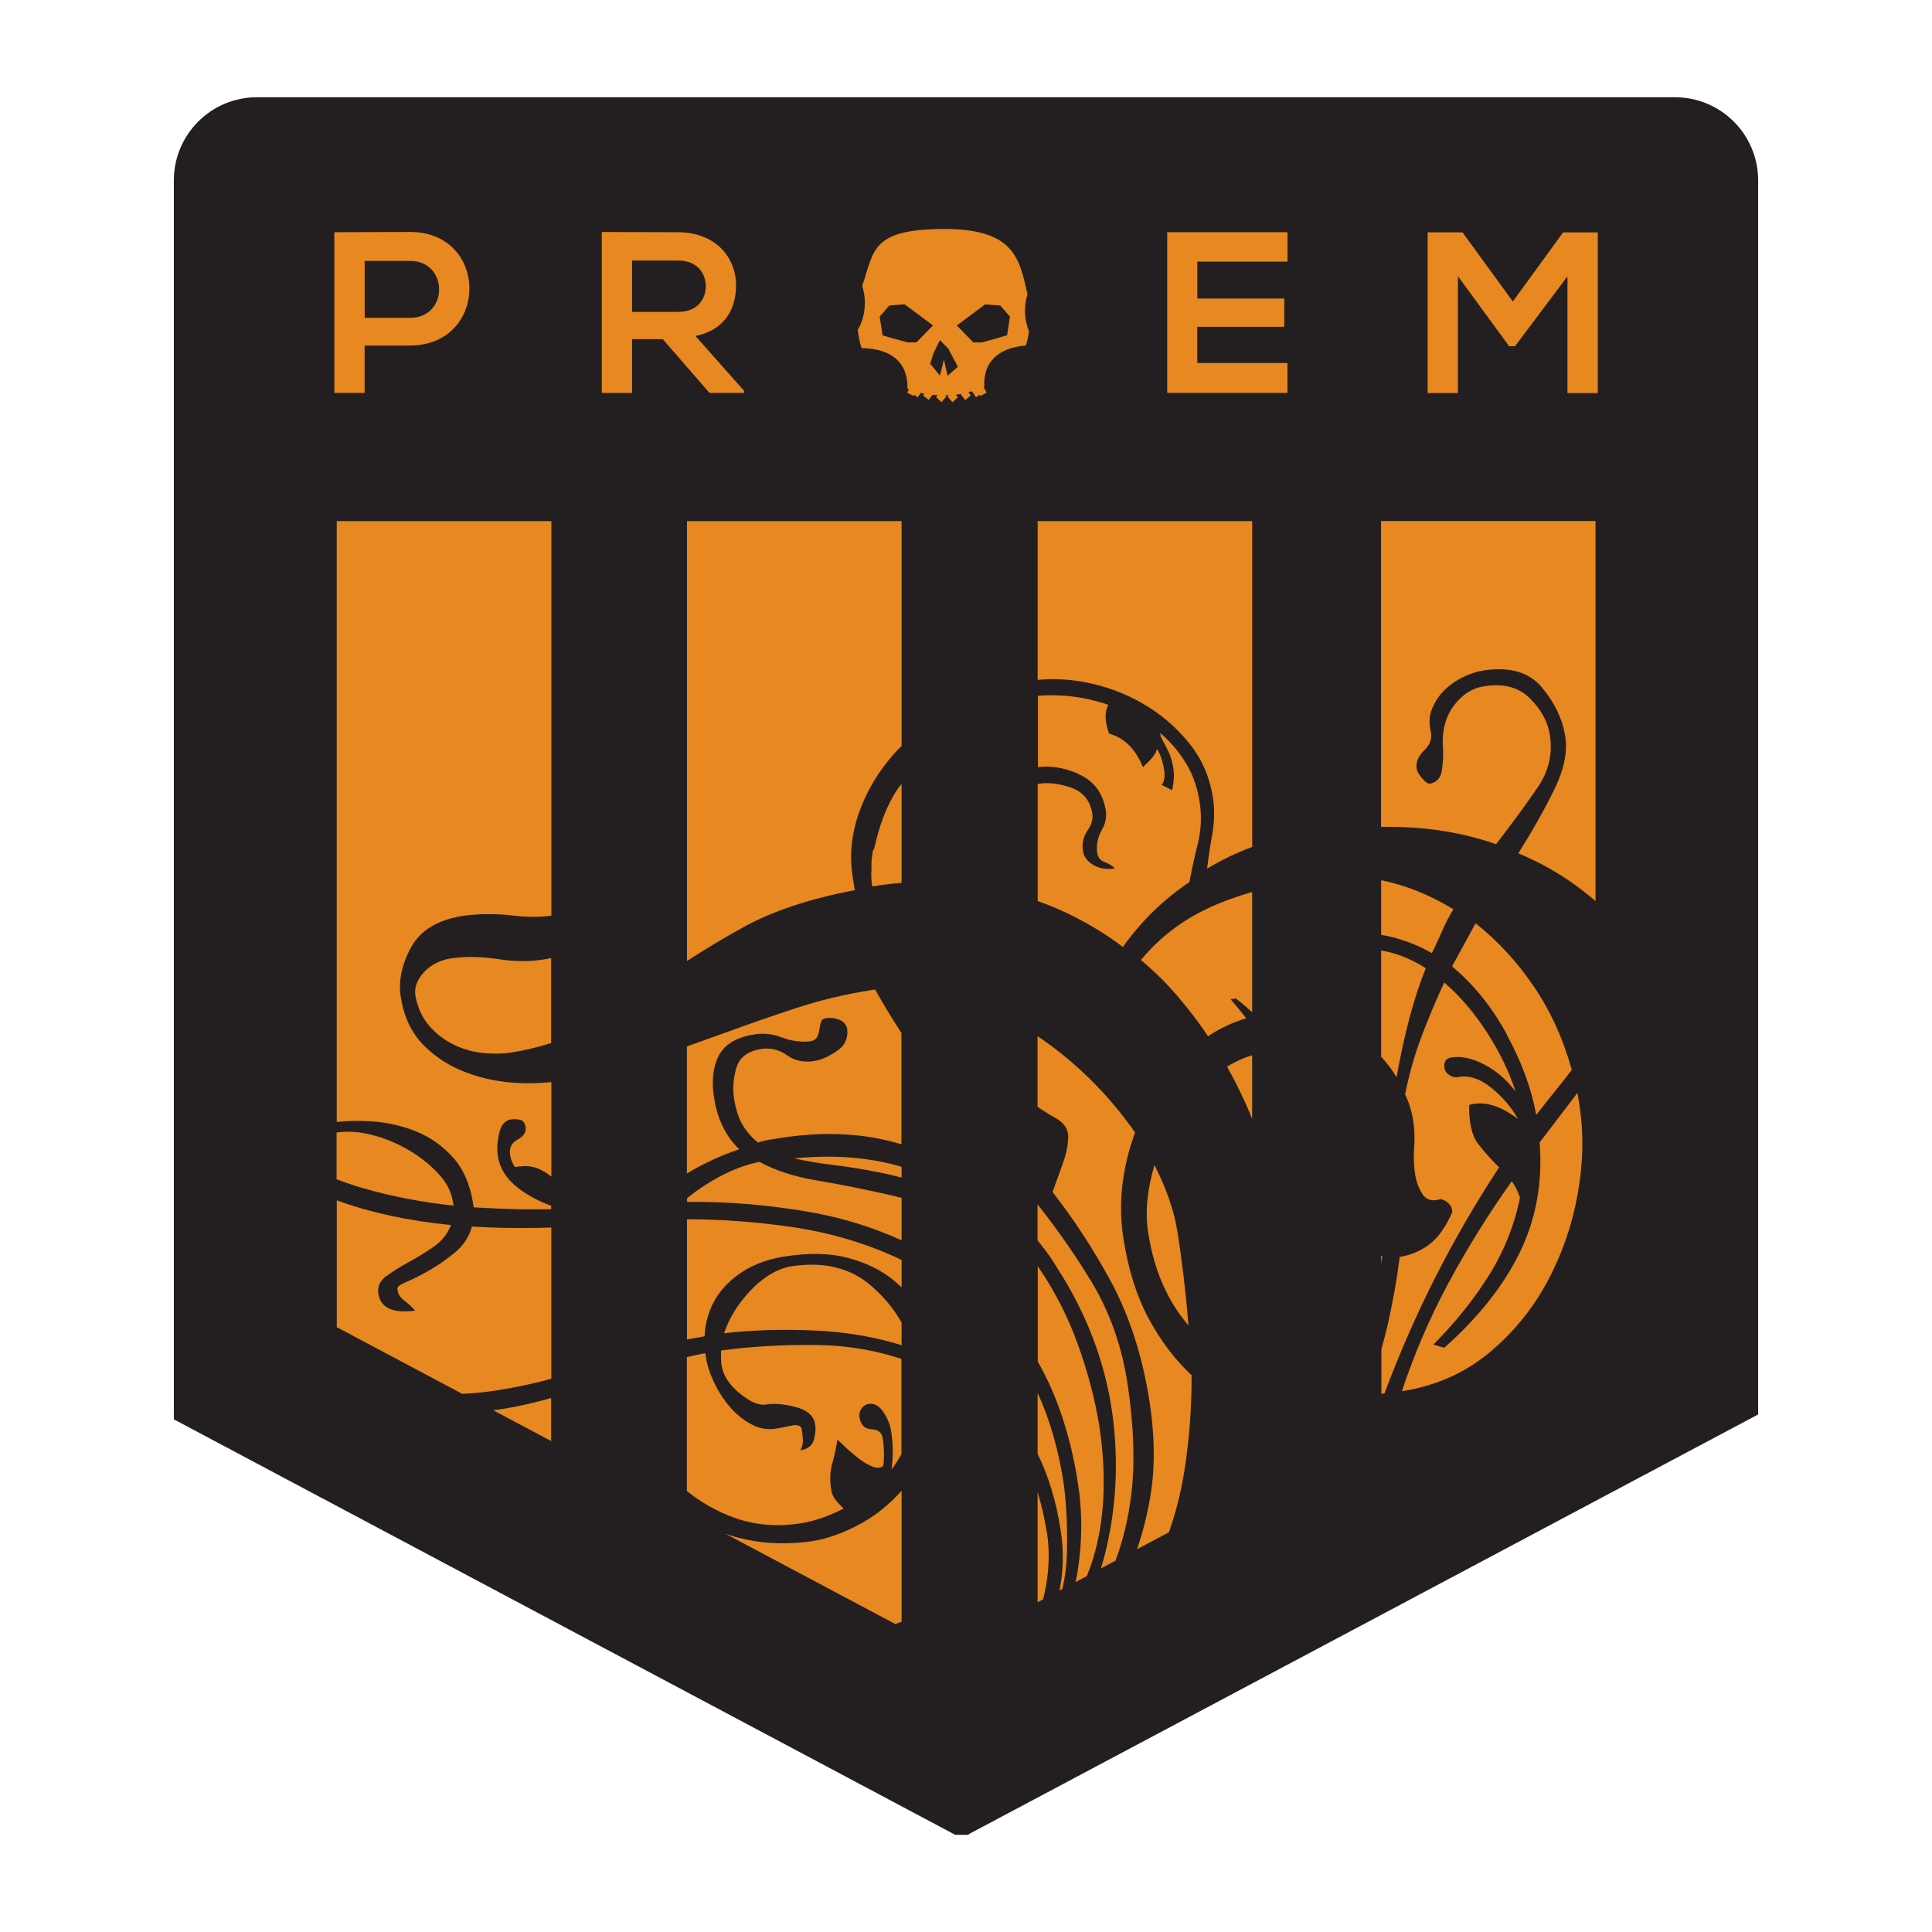 <?xml version="1.0" encoding="utf-8"?>
<!-- Generator: Adobe Illustrator 15.1.0, SVG Export Plug-In . SVG Version: 6.00 Build 0)  -->
<!DOCTYPE svg PUBLIC "-//W3C//DTD SVG 1.1//EN" "http://www.w3.org/Graphics/SVG/1.1/DTD/svg11.dtd">
<svg version="1.1" id="Layer_1" xmlns="http://www.w3.org/2000/svg" xmlns:xlink="http://www.w3.org/1999/xlink" x="0px" y="0px"
	 width="252px" height="252px" viewBox="0 0 252 252" enable-background="new 0 0 252 252" xml:space="preserve">
<path fill="#231F20" d="M126.338,239.25l102.986-54.757V23.53c0-5.99-4.858-10.847-10.848-10.847H33.523
	c-5.99,0-10.848,4.857-10.848,10.848v161.6l101.927,54.196h1.77l-0.034-0.065V239.25z"/>
<path fill="#E78820" d="M47.56,45.08v6.167h-3.95v-20.96c3.26,0,6.614-0.032,9.878-0.032c10.304,0,10.332,14.73,0,14.82h-5.92
	L47.56,45.08L47.56,45.08z M47.56,41.457h5.93c5.06,0,5.034-7.426,0-7.426h-5.922v7.43H47.56V41.457z M97.055,51.244h-4.52
	l-6.08-7.003h-4.01v7.01h-3.95V30.26c3.32,0,6.644,0.03,9.967,0.03c4.94,0.03,7.544,3.322,7.544,6.945
	c0,2.874-1.318,5.778-5.298,6.588l6.346,7.153L97.055,51.244L97.055,51.244z M82.447,33.974v6.707h6.016
	c2.516,0,3.594-1.67,3.594-3.35c0-1.68-1.11-3.35-3.594-3.35h-6.016V33.974z M167.934,51.244h-15.689V30.29h15.689v3.834H156.17
	v4.818h11.344v3.68h-11.35v4.728h11.766v3.893L167.934,51.244L167.934,51.244z M204.434,36.069l-6.822,9.09h-0.771l-6.673-9.13
	v15.24h-3.953V30.31h4.551l6.56,9.015l6.557-9.01h4.521v20.96h-3.955V36.07L204.434,36.069z M134.029,38.389
	c-1.07-4.57-1.61-8.52-10.85-8.52c-9.61,0-9.15,2.86-10.72,7.43c0.61,1.872,0.42,4.043-0.58,5.73c0.1,0.81,0.25,1.614,0.5,2.38
	c4.11,0.047,6.1,2.09,5.98,5.3c0.06,0.024,0.13,0.044,0.21,0.07l-0.24,0.423l0.806,0.452l0.09-0.164l0.49,0.334l0.377-0.58
	c0.153,0.037,0.31,0.082,0.47,0.11L120.4,51.57l0.73,0.6l0.5-0.67c0.218,0.024,0.444,0.034,0.67,0.046l-0.21,0.236l0.698,0.67
	l0.654-0.75l-0.14-0.137c0.163,0,0.312-0.02,0.468-0.023l-0.18,0.177l0.657,0.753l0.693-0.678l-0.27-0.308
	c0.21-0.027,0.415-0.07,0.623-0.1l0.596,0.8l0.732-0.607l-0.308-0.41c0.162-0.044,0.32-0.09,0.478-0.14l0.51,0.797l0.49-0.336
	l0.09,0.166l0.811-0.45l-0.405-0.73c0.032-0.01,0.069-0.02,0.103-0.037c-0.164-3.1,1.65-5.055,5.432-5.38
	c0.175-0.605,0.307-1.223,0.396-1.844c-0.627-1.51-0.694-3.265-0.2-4.83v0.007v-0.02L134.029,38.389z M116.509,44.149l-1.39-0.41
	l-0.38-2.44l1.26-1.45l1.99-0.157l3.704,2.754l-2.16,2.216h-1.12l-1.89-0.515h-0.018L116.509,44.149z M123.6,49l-0.48-2.08
	L122.605,49l-1.275-1.553l0.445-1.4l0.822-1.69l1.093,1.12l1.248,2.362L123.62,49v0.01l-0.017-0.006L123.6,49z M131.355,43.73
	l-1.393,0.414l-1.89,0.524h-1.11l-2.16-2.215L128.5,39.7l1.98,0.155l1.256,1.445l-0.379,2.44l0.01-0.01l-0.01,0.002L131.355,43.73z"
	/>
<g>
	<path fill="#E78820" d="M195.521,152.256c-0.978-0.958-1.881-1.974-2.709-3.043c-0.83-1.066-1.223-2.764-1.181-5.09
		c1.894-0.557,4.011,0.052,6.351,1.822c-0.814-1.5-1.979-2.856-3.488-4.077c-1.516-1.218-2.986-1.67-4.424-1.356
		c-0.309,0.055-0.659-0.039-1.029-0.283c-0.37-0.239-0.57-0.529-0.63-0.869c-0.13-0.84,0.17-1.311,0.89-1.43
		c1.29-0.211,2.721,0.1,4.297,0.92c1.573,0.819,2.938,1.996,4.086,3.524c-0.813-2.53-2.041-5.08-3.689-7.647
		c-1.645-2.567-3.516-4.765-5.613-6.57c-1.05,2.222-2.033,4.572-2.963,7.029c-0.92,2.461-1.637,4.98-2.143,7.551
		c0.256,0.56,0.474,1.102,0.636,1.635c0.17,0.529,0.308,1.13,0.416,1.8c0.174,1.082,0.218,2.261,0.127,3.515
		c-0.091,1.256-0.044,2.431,0.13,3.517c0.143,0.923,0.466,1.771,0.956,2.55c0.495,0.778,1.292,0.994,2.394,0.646
		c0.95,0.279,1.45,0.84,1.5,1.689c-0.85,1.934-1.836,3.337-2.977,4.204c-1.141,0.87-2.434,1.417-3.885,1.646
		c-0.405,3.158-0.949,6.201-1.639,9.144c-0.23,0.983-0.5,1.96-0.754,2.94v5.774c0.135-0.014,0.271-0.021,0.4-0.037
		c3.877-10.395,8.87-20.239,14.98-29.54l-0.024,0.021L195.521,152.256z M195.145,110.106c2.188-2.836,4-5.312,5.438-7.43
		c1.438-2.115,1.962-4.386,1.571-6.815c-0.277-1.75-1.155-3.35-2.619-4.79c-1.465-1.442-3.453-1.96-5.939-1.56
		c-1.609,0.254-2.957,1.13-4.041,2.63c-1.08,1.5-1.523,3.39-1.326,5.678c0.037,0.76-0.01,1.627-0.146,2.595
		c-0.134,0.967-0.597,1.554-1.388,1.763c-0.311,0.136-0.692-0.062-1.147-0.593c-0.455-0.53-0.71-0.96-0.765-1.295
		c-0.133-0.837,0.189-1.64,0.979-2.41s1.069-1.604,0.85-2.512c-0.254-1.073-0.19-2.072,0.209-2.99
		c0.391-0.92,0.923-1.715,1.601-2.378c0.681-0.665,1.472-1.22,2.396-1.67c0.916-0.446,1.779-0.73,2.586-0.86
		c3.455-0.553,6.022,0.18,7.703,2.183c1.681,2.007,2.694,4.14,3.055,6.4c0.316,2.007-0.146,4.29-1.389,6.848
		c-1.25,2.56-2.823,5.36-4.729,8.41c3.67,1.51,7.021,3.59,10.069,6.22V67.96h-27.979v39.896c0.902-0.008,1.81-0.007,2.71,0.022
		c4.27,0.135,8.364,0.875,12.29,2.224l0.021,0.003L195.145,110.106z M196.551,134.979c1.93,3.554,3.211,7.039,3.83,10.457
		c0.75-0.978,1.52-1.961,2.32-2.942c0.79-0.983,1.564-1.966,2.316-2.944c-1.146-4.109-2.819-7.77-5.017-10.98
		c-2.2-3.209-4.714-5.919-7.538-8.139l-1.529,2.81l-1.533,2.81c2.85,2.381,5.24,5.346,7.16,8.9v0.02L196.551,134.979z
		 M185.961,126.281c-1.96-1.24-3.9-2-5.811-2.3v13.839c0.74,0.815,1.418,1.701,2.011,2.681c1-5.647,2.271-10.385,3.807-14.21
		L185.961,126.281z M200.82,148.971c0.408,5.17-0.439,9.94-2.551,14.311c-2.11,4.369-5.408,8.539-9.891,12.517l-1.426-0.416
		c2.847-2.847,5.26-5.85,7.23-8.993c1.979-3.148,3.336-6.537,4.078-10.171c-0.308-0.897-0.671-1.61-1.074-2.14
		c-3.026,4.263-5.775,8.665-8.225,13.212c-2.449,4.556-4.484,9.272-6.105,14.164l0.605-0.09c4.17-0.75,7.805-2.423,10.896-5.017
		c3.09-2.597,5.596-5.68,7.502-9.24c1.906-3.565,3.224-7.379,3.939-11.439c0.721-4.061,0.782-7.93,0.2-11.611l-0.239-1.511
		l-2.461,3.224c-0.816,1.078-1.64,2.15-2.457,3.227l-0.014-0.02L200.82,148.971z M180.15,163.751v1.13
		c0.049-0.35,0.105-0.699,0.147-1.052c-0.053-0.021-0.096-0.054-0.146-0.077L180.15,163.751z M181.486,122.206
		c1.889,0.47,3.65,1.177,5.285,2.116c0.496-1.022,0.957-2.02,1.381-2.986c0.42-0.97,0.896-1.88,1.42-2.738
		c-3.086-1.88-6.23-3.14-9.42-3.79v7.135c0.447,0.067,0.89,0.15,1.334,0.26V122.206z M141.561,88.996
		c2.619,0.485,5.1,1.4,7.439,2.74c2.343,1.344,4.38,3.08,6.109,5.204c1.732,2.13,2.791,4.663,3.17,7.603
		c0.145,1.44,0.091,2.883-0.172,4.34c-0.262,1.458-0.479,2.93-0.659,4.416c1.87-1.13,3.831-2.07,5.887-2.827v-42.5h-27.989v20.71
		c1.949-0.188,4.02-0.1,6.219,0.307h-0.01L141.561,88.996z M163.324,145.934v-8.298c-1.15,0.362-2.246,0.851-3.27,1.495
		c1.27,2.27,2.355,4.528,3.27,6.807v-0.006V145.934z M157.523,118.493c-3.453,1.626-6.354,3.868-8.705,6.73
		c1.714,1.427,3.301,3,4.771,4.708c1.46,1.709,2.793,3.449,3.979,5.223c1.57-1.03,3.23-1.807,4.988-2.34
		c-0.295-0.381-0.613-0.771-0.951-1.185c-0.34-0.418-0.705-0.84-1.088-1.284l0.687-0.109c0.446,0.343,0.897,0.723,1.354,1.109
		c0.275,0.234,0.516,0.461,0.766,0.688v-15.69c-2.174,0.633-4.11,1.347-5.801,2.143V118.493z M153.55,160.5
		c-0.413-2.59-1.399-5.438-2.963-8.534c-0.97,3.243-1.239,6.204-0.815,8.88c0.399,2.51,1.047,4.771,1.939,6.771
		c0.895,2.004,2,3.758,3.311,5.26c-0.172-2.112-0.381-4.202-0.623-6.271c-0.25-2.06-0.525-4.096-0.846-6.104L153.55,160.5z
		 M136.54,199.883c-0.3-1.89-0.705-3.64-1.203-5.27v14.376l0.7-0.37c0.046-0.176,0.1-0.334,0.145-0.51
		c0.66-2.891,0.776-5.633,0.37-8.23L136.54,199.883L136.54,199.883z M138.8,193.859c-0.68-4.598-1.835-8.654-3.463-12.17v7.953
		c1.397,2.801,2.396,6.073,2.993,9.824c0.355,2.26,0.395,4.44,0.109,6.545c-0.072,0.49-0.154,0.971-0.244,1.45l0.369-0.2
		c0.346-1.437,0.543-2.92,0.59-4.46c0.099-3.274-0.027-6.257-0.369-8.95h0.015V193.859z"/>
	<path fill="#E78820" d="M140.564,100.918c2.074,0.872,3.299,2.477,3.67,4.82c0.136,0.838-0.041,1.68-0.524,2.528
		c-0.483,0.85-0.694,1.742-0.628,2.674c0.04,0.766,0.344,1.255,0.914,1.462c0.57,0.21,1.047,0.5,1.436,0.866
		c-1.091,0.17-2.031,0.026-2.82-0.443c-0.782-0.47-1.243-1.076-1.36-1.827c-0.149-0.994,0.056-1.898,0.624-2.71
		c0.57-0.815,0.75-1.628,0.54-2.45c-0.324-1.565-1.254-2.605-2.782-3.128c-1.527-0.52-2.93-0.678-4.22-0.47
		c-0.021,0.003-0.037,0.01-0.063,0.018v15.268c1.041,0.374,2.061,0.772,3.055,1.224c2.937,1.334,5.621,2.923,8.054,4.764
		c2.43-3.39,5.323-6.21,8.678-8.46c0.32-1.677,0.671-3.324,1.078-4.933c0.41-1.6,0.521-3.25,0.337-4.94
		c-0.253-2.1-0.85-3.94-1.779-5.5c-0.936-1.563-2.088-2.923-3.446-4.08l0.079,0.5c0.347,0.63,0.676,1.265,0.98,1.9
		c0.309,0.64,0.53,1.375,0.66,2.21c0.13,0.837,0.08,1.79-0.165,2.858l-1.349-0.687c0.344-0.48,0.441-1.14,0.311-1.98
		c-0.08-0.505-0.199-0.994-0.354-1.473c-0.16-0.48-0.351-0.888-0.563-1.22c-0.173,0.485-0.435,0.914-0.786,1.29
		c-0.354,0.38-0.705,0.73-1.066,1.066c-0.949-2.364-2.424-3.824-4.403-4.375c-0.58-1.554-0.61-2.805-0.101-3.76
		c-3.045-1.03-6.109-1.42-9.189-1.18v9.31c1.609-0.215,3.357,0.06,5.23,0.844l-0.03,0.025L140.564,100.918z M140.484,192.814
		c0.717,4.002,0.731,8.117,0.039,12.348c-0.063,0.4-0.151,0.797-0.232,1.188l1.47-0.768c0.31-0.77,0.591-1.546,0.83-2.342
		c1.49-4.907,1.771-10.594,0.828-17.051c-0.569-3.596-1.521-7.22-2.84-10.867c-1.32-3.65-3.056-7.022-5.187-10.114
		c-0.011-0.01-0.022-0.021-0.031-0.022v12.42c2.416,4.199,4.141,9.267,5.15,15.227l-0.02-0.018H140.484z M155.417,179.366
		c-2.125-1.978-3.974-4.405-5.543-7.287c-1.572-2.89-2.685-6.38-3.332-10.479c-0.717-4.521-0.213-9.148,1.508-13.881
		c-1.713-2.47-3.69-4.818-5.937-7.029c-2.117-2.08-4.381-3.92-6.78-5.541v9.211c0.69,0.481,1.435,0.959,2.271,1.422
		c1.082,0.6,1.66,1.365,1.724,2.298c0.012,1.114-0.212,2.31-0.667,3.583c-0.46,1.273-0.917,2.54-1.374,3.814
		c2.796,3.59,5.297,7.414,7.51,11.479s3.81,8.68,4.795,13.84c1.011,5.325,1.17,10.09,0.47,14.272c-0.41,2.507-1.01,4.83-1.75,6.998
		l4.15-2.199c0.91-2.585,1.57-5.206,2-7.874c0.66-4.14,0.98-8.353,0.96-12.638v0.012L155.417,179.366z"/>
	<path fill="#E78820" d="M147.115,180.818c-0.715-5.034-2.305-9.586-4.764-13.652c-2.066-3.422-4.416-6.777-7.02-10.083v4.7
		c0.587,0.724,1.156,1.465,1.697,2.232l0.66,1.049c4.025,6.138,6.5,12.646,7.431,19.533c0.808,6.131,0.481,12.15-0.974,18.045
		c-0.164,0.649-0.35,1.293-0.545,1.934l1.899-1.012c1-2.668,1.71-5.615,2.09-8.877c0.457-3.888,0.3-8.522-0.47-13.891v0.02
		L147.115,180.818z M117.075,102.925c-1.338,1.97-2.362,4.604-3.078,7.89l-0.122,0.02c-0.176,0.972-0.246,1.84-0.205,2.607
		c-0.03,0.352-0.036,0.696-0.02,1.04c0.012,0.342,0.05,0.722,0.117,1.138l0.242-0.036c1.2-0.19,2.4-0.335,3.59-0.434v-12.9
		c-0.19,0.216-0.36,0.452-0.53,0.687v-0.012H117.075z M112.293,198.723c-2.158,1.201-4.323,1.977-6.495,2.322
		c-3.632,0.493-7.05,0.268-10.25-0.684c-0.323-0.09-0.628-0.211-0.944-0.32l22.19,11.8c0.26-0.11,0.528-0.22,0.806-0.31v-17.09
		c-1.546,1.74-3.31,3.18-5.307,4.289v-0.004V198.723z M111.496,116.104l-0.28-1.758c-0.437-2.76-0.158-5.55,0.838-8.37
		c0.994-2.816,2.543-5.402,4.645-7.753c0.28-0.32,0.59-0.615,0.9-0.922V67.97H89.61v57.38c2.292-1.497,4.74-2.975,7.37-4.423
		c3.827-2.107,8.665-3.716,14.51-4.818l0.003-0.01L111.496,116.104z"/>
	<path fill="#E78820" d="M94.057,176.148c-0.03,0.861-0.01,1.502,0.058,1.92c0.207,1.34,1.002,2.565,2.37,3.676
		c1.363,1.111,2.494,1.6,3.38,1.456c1.12-0.183,2.44-0.063,3.95,0.334c1.5,0.407,2.34,1.157,2.512,2.241
		c0.092,0.588,0.036,1.267-0.172,2.024c-0.208,0.761-0.795,1.22-1.762,1.375c0.252-0.47,0.364-0.932,0.334-1.401
		c-0.036-0.461-0.082-0.904-0.15-1.33c-0.08-0.495-0.52-0.658-1.315-0.495c-0.8,0.17-1.48,0.307-2.042,0.396
		c-1.128,0.184-2.21-0.01-3.245-0.578c-1.04-0.56-1.96-1.312-2.772-2.26c-0.812-0.939-1.492-1.988-2.044-3.146
		c-0.55-1.153-0.92-2.277-1.09-3.365l-0.08-0.502c-0.81,0.162-1.6,0.342-2.4,0.525v17.459c1.83,1.478,3.88,2.652,6.165,3.48
		c2.712,0.984,5.637,1.223,8.773,0.723c1.69-0.271,3.525-0.9,5.514-1.91c-0.388-0.36-0.736-0.74-1.043-1.121
		c-0.308-0.379-0.5-0.819-0.58-1.319c-0.2-1.261-0.156-2.399,0.133-3.431c0.29-1.029,0.518-2.08,0.68-3.129
		c3.13,3.1,5.125,4.239,5.984,3.42c0.07-0.61,0.096-1.221,0.083-1.82c-0.015-0.6-0.065-1.19-0.16-1.777
		c-0.12-0.75-0.613-1.143-1.483-1.173c-0.87-0.034-1.388-0.55-1.546-1.56c-0.065-0.418,0.02-0.797,0.254-1.133
		c0.235-0.338,0.55-0.545,0.955-0.606c0.723-0.11,1.356,0.237,1.9,1.05c0.543,0.813,0.88,1.646,1.012,2.479
		c0.268,1.68,0.286,3.347,0.056,5.016c0.48-0.618,0.9-1.295,1.29-1.997v-12.42c-3.49-1.149-7.126-1.761-10.918-1.81
		c-4.466-0.061-8.675,0.18-12.628,0.723l0.02-0.016L94.057,176.148z M103.379,160.059c-4.71-0.69-9.29-1.021-13.77-1.026v15.686
		c0.76-0.146,1.523-0.292,2.29-0.415c0.144-2.767,1.157-5.072,3.046-6.918c1.9-1.848,4.33-3.005,7.304-3.479
		c3.22-0.515,5.994-0.46,8.317,0.153c2.326,0.617,4.296,1.569,5.896,2.855c0.398,0.32,0.778,0.656,1.14,1.007v-3.58
		c-4.394-2.1-9.13-3.53-14.22-4.28h-0.01L103.379,160.059z M93.219,143.598c-0.44-2.248-0.29-4.16,0.45-5.738
		c0.74-1.573,2.312-2.555,4.73-2.939c1.2-0.189,2.4-0.063,3.582,0.393c1.184,0.457,2.386,0.631,3.607,0.521
		c0.482-0.069,0.804-0.252,0.964-0.532c0.154-0.279,0.27-0.619,0.326-1.02c0.056-0.391,0.128-0.721,0.21-0.99s0.28-0.42,0.605-0.48
		c0.643-0.1,1.25-0.021,1.827,0.221c0.57,0.246,0.905,0.66,0.995,1.24c0.1,1.166-0.31,2.08-1.236,2.729
		c-0.93,0.66-1.824,1.094-2.696,1.319c-1.515,0.326-2.808,0.107-3.877-0.649c-1.073-0.76-2.207-1.04-3.416-0.851
		c-1.77,0.281-2.85,1.111-3.252,2.486c-0.4,1.377-0.496,2.719-0.286,4.039c0.23,1.426,0.618,2.586,1.17,3.483
		c0.557,0.899,1.21,1.628,1.96,2.198c0.47-0.163,0.946-0.28,1.43-0.357l1.33-0.214c5.855-0.94,11.17-0.66,15.937,0.806v-14.529
		c-1.186-1.822-2.34-3.695-3.434-5.67l-0.606,0.097c-3.377,0.54-6.594,1.31-9.65,2.312c-3.057,1-6.144,2.07-9.26,3.211
		c-1.655,0.6-3.335,1.209-5.035,1.81v16.569c2.158-1.305,4.43-2.365,6.837-3.162c-1.65-1.541-2.72-3.641-3.23-6.309h0.027
		L93.219,143.598z"/>
	<path fill="#E78820" d="M117.6,161.77v-5.52c-0.642-0.164-1.28-0.327-1.914-0.468c-3.25-0.726-6.314-1.332-9.194-1.818
		c-2.88-0.483-5.357-1.29-7.432-2.417c-1.753,0.364-3.49,1.004-5.198,1.922c-1.482,0.79-2.893,1.73-4.24,2.801v0.5
		c5.235-0.061,10.514,0.379,15.856,1.299c4.284,0.74,8.325,1.98,12.13,3.721L117.6,161.77L117.6,161.77z M113.55,167.639
		c-2.717-2.313-6.21-3.129-10.47-2.451c-1.84,0.381-3.568,1.428-5.192,3.146c-1.625,1.716-2.772,3.573-3.446,5.566
		c3.807-0.435,7.87-0.547,12.192-0.336c3.805,0.188,7.458,0.817,10.965,1.888v-2.938c-1.01-1.8-2.35-3.427-4.06-4.88L113.55,167.639
		L113.55,167.639z M103.562,151.083c1.542,0.356,3.236,0.646,5.085,0.864c1.848,0.22,3.858,0.542,6.028,0.97
		c0.943,0.185,1.92,0.417,2.923,0.683v-1.406c-4.136-1.237-8.81-1.607-14.035-1.103L103.562,151.083z M48.565,146.273
		c2.045,0.146,3.97,0.586,5.778,1.332c1.806,0.74,3.387,1.861,4.738,3.359c1.36,1.502,2.23,3.51,2.63,6.018l0.08,0.498
		c1.92,0.117,3.827,0.199,5.73,0.244c1.44,0.026,2.9,0.018,4.37,0v-0.463c-1.49-0.522-2.86-1.236-4.103-2.15
		c-1.634-1.199-2.582-2.639-2.85-4.313c-0.13-0.85-0.08-1.81,0.158-2.92c0.235-1.12,0.756-1.74,1.56-1.87
		c0.24-0.038,0.593-0.038,1.057,0.025c0.46,0.055,0.74,0.37,0.84,0.96c0.108,0.67-0.235,1.21-1.04,1.645
		c-0.795,0.426-1.12,1.104-0.976,2.017c0.1,0.59,0.31,1.11,0.625,1.573c0.4-0.062,0.806-0.106,1.22-0.129
		c0.41-0.021,0.916,0.049,1.52,0.209c0.725,0.271,1.394,0.66,2.017,1.16v-12.326c-1.336,0.131-2.71,0.18-4.135,0.125
		c-2.41-0.084-4.705-0.535-6.895-1.35c-2.19-0.806-4.07-2.005-5.643-3.6c-1.573-1.596-2.564-3.69-2.97-6.283
		c-0.333-2.088,0.127-4.268,1.375-6.524c1.25-2.26,3.61-3.627,7.08-4.097c2.02-0.245,4.123-0.237,6.31,0.02
		c1.68,0.206,3.307,0.2,4.88,0.01V67.97h-28v78.375c1.466-0.16,3.02-0.189,4.66-0.072l0.003-0.002L48.565,146.273z"/>
	<path fill="#E78820" d="M59.152,157.26l-0.1-0.625c-0.2-1.255-0.846-2.46-1.934-3.615c-1.092-1.16-2.385-2.181-3.885-3.051
		c-1.5-0.869-3.086-1.529-4.76-1.949c-1.632-0.41-3.156-0.506-4.57-0.297v6.1c1.094,0.41,2.21,0.8,3.384,1.14
		c3.715,1.08,7.67,1.843,11.865,2.29V157.26z M65.06,125.113c-2.03-0.32-3.977-0.373-5.84-0.162c-1.62,0.18-2.925,0.79-3.91,1.85
		c-0.988,1.061-1.348,2.17-1.08,3.33c0.317,1.49,0.93,2.747,1.832,3.76c0.904,1.018,1.957,1.811,3.164,2.391
		c1.204,0.58,2.477,0.939,3.817,1.07c1.337,0.129,2.57,0.104,3.7-0.076c1.826-0.289,3.535-0.707,5.143-1.233v-11.08
		c-0.326,0.064-0.65,0.137-1.004,0.19c-1.853,0.29-3.792,0.28-5.822-0.045v0.013V125.113z M61.56,159.966
		c-0.365,1.345-1.092,2.47-2.188,3.37c-1.092,0.905-2.205,1.686-3.338,2.337c-1.133,0.66-2.125,1.156-2.978,1.511
		c-0.85,0.352-1.257,0.649-1.218,0.901c0.02,0.606,0.308,1.113,0.868,1.536c0.56,0.43,1.05,0.87,1.447,1.33
		c-2.91,0.38-4.51-0.352-4.8-2.195c-0.145-0.914,0.188-1.684,1.003-2.279c0.813-0.597,1.77-1.201,2.865-1.811
		c1.11-0.6,2.2-1.262,3.28-2c1.078-0.73,1.855-1.684,2.33-2.875c-5.62-0.557-10.573-1.641-14.9-3.221v16.541l16.36,8.695
		c1.616-0.076,3.177-0.234,4.68-0.479c1.93-0.306,3.827-0.693,5.69-1.16c0.42-0.103,0.83-0.22,1.25-0.33v-19.728
		c-0.57,0.021-1.14,0.039-1.7,0.048c-3.002,0.056-5.87-0.007-8.62-0.171l-0.022-0.012L61.56,159.966z M65.343,183.813
		c-0.335,0.054-0.678,0.084-1.015,0.131l7.558,4.015v-5.624c-0.288,0.083-0.578,0.173-0.864,0.252
		C69.165,183.1,67.272,183.506,65.343,183.813L65.343,183.813z"/>
</g>
</svg>
